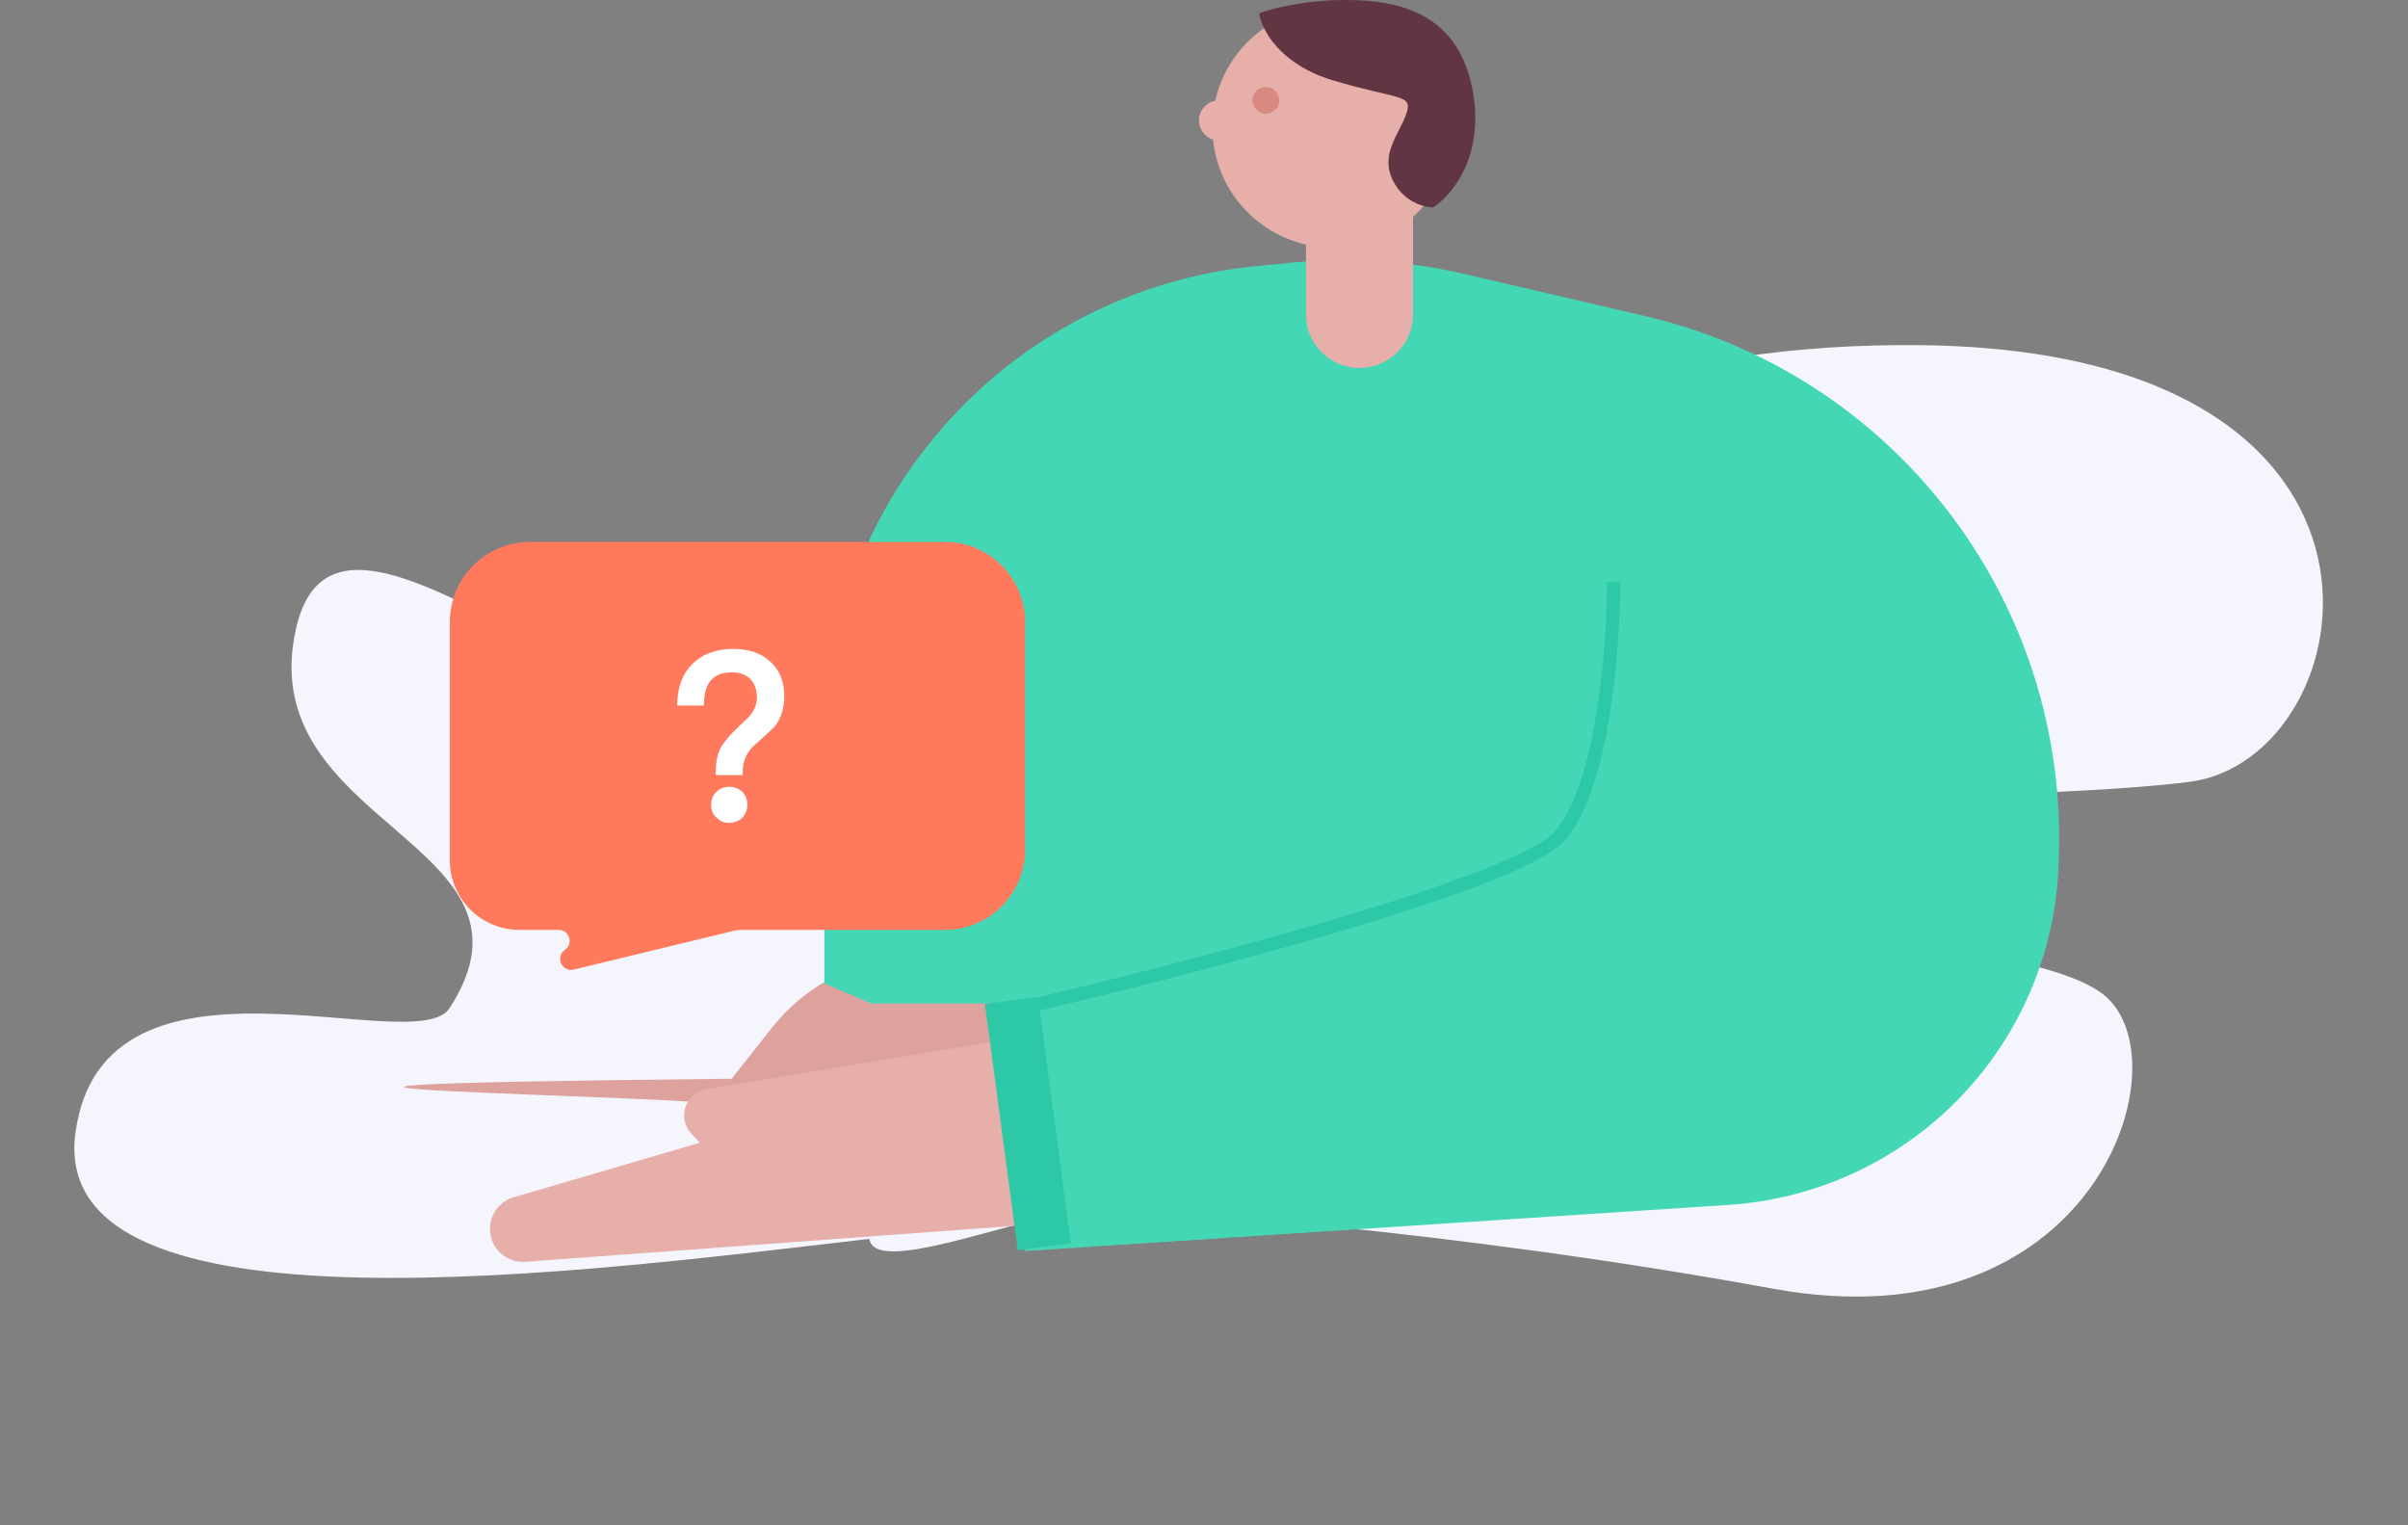 <svg width="180" height="114" viewBox="0 0 180 114" fill="none" xmlns="http://www.w3.org/2000/svg">
<rect x="0" y="0" width="180" height="114" fill="#808080" stroke="none"/>
<path d="M5.653 84.551C3.318 100.614 44.477 94.951 64.988 92.592C65.344 95.327 75.451 91.231 80 90.639C84.549 90.047 108.857 91.984 132.552 96.318C156.246 100.652 163.25 79.809 157.475 74.535C151.7 69.26 118.472 69.875 117.76 64.405C117.049 58.935 150.514 60.144 163.707 58.428C176.899 56.712 182.658 26.298 143.733 25.799C104.809 25.3 90.764 48.913 70.826 55.678C50.889 62.443 25.624 31.5 22.124 47C18.8 61.723 41.624 63 33.601 75.353C31.052 79.277 7.849 69.433 5.653 84.551Z" fill="#F5F5FD"/>
<path d="M67.593 71.542L74.804 71L78 84.837L57.378 85.836C55.539 85.925 54 84.459 54 82.618C54 81.894 54.24›42 81.191 54.693 80.622L57.714 76.796C60.127 73.74 63.71 71.834 67.593 71.542Z" fill="#DDA29D"/>
<path d="M52.816 81.391L76.428 77.5L79.624 91.337L39.27 94.305C37.841 94.41 36.624 93.28 36.624 91.847C36.624 90.752 37.346 89.789 38.397 89.481L52.313 85.407L51.681 84.732C50.589 83.565 51.239 81.651 52.816 81.391Z" fill="#E7AFAA"/>
<path d="M61.624 55.497V73.5L65.124 75H74.124L76.624 93.5L129.234 90.05C134.693 89.692 139.905 87.647 144.15 84.198C150.16 79.315 153.722 72.038 153.893 64.295L153.91 63.495C154.326 44.559 141.416 27.922 122.969 23.624L109.427 20.468C105.253 19.496 100.949 19.21 96.683 19.621L93.971 19.882C75.625 21.651 61.624 37.066 61.624 55.497Z" fill="#44D7B6"/>
<path d="M75.624 75.5C87.928 72.667 113.343 66.1 116.579 62.5C119.815 58.9 120.624 48.333 120.624 43.5" stroke="#2DC9A6"/>
<path fill-rule="evenodd" clip-rule="evenodd" d="M105.624 16.208C107.466 14.56 108.624 12.165 108.624 9.5C108.624 4.529 104.595 0.5 99.624 0.5C95.332 0.5 91.741 3.505 90.841 7.527C90.148 7.659 89.624 8.268 89.624 9C89.624 9.671 90.064 10.239 90.672 10.431C91.069 14.295 93.91 17.434 97.624 18.277V23.5C97.624 25.709 99.415 27.5 101.624 27.5C103.833 27.5 105.624 25.709 105.624 23.5V16.208Z" fill="#E7AFAA"/>
<path d="M99.624 6C95.624 4.8 94.291 2.167 94.124 1C94.958 0.667 97.424 0 100.624 0C104.624 0 109.124 1 110.124 7C110.924 11.8 108.458 14.667 107.124 15.5C106.458 15.5 104.924 15.1 104.124 13.5C103.124 11.5 104.624 10 105.124 8.5C105.624 7 104.624 7.5 99.624 6Z" fill="#613541"/>
<path d="M33.624 46.5C33.624 43.186 36.311 40.5 39.624 40.5H70.624C73.938 40.5 76.624 43.186 76.624 46.5V63.5C76.624 66.814 73.938 69.5 70.624 69.5H55.496C55.249 69.5 55.003 69.529 54.763 69.588L42.888 72.466C42.005 72.68 41.48 71.514 42.225 70.995C42.885 70.536 42.561 69.5 41.757 69.5H38.835C35.957 69.5 33.624 67.167 33.624 64.289V46.5Z" fill="#FF7A5C"/>
<path d="M54.816 48.5C53.524 48.5 52.511 48.875 51.76 49.625C50.991 50.375 50.624 51.411 50.624 52.732H52.615C52.615 51.964 52.755 51.375 53.052 50.964C53.402 50.482 53.943 50.25 54.694 50.25C55.288 50.25 55.76 50.411 56.092 50.75C56.406 51.089 56.581 51.554 56.581 52.143C56.581 52.589 56.423 53.018 56.109 53.411L55.899 53.661C54.764 54.696 54.083 55.446 53.856 55.929C53.611 56.411 53.506 57 53.506 57.679V57.929H55.515V57.679C55.515 57.25 55.602 56.857 55.777 56.5C55.934 56.179 56.161 55.875 56.476 55.625C57.314 54.875 57.821 54.393 57.978 54.214C58.397 53.643 58.624 52.911 58.624 52.018C58.624 50.929 58.275 50.071 57.576 49.446C56.877 48.804 55.952 48.5 54.816 48.5ZM54.502 58.804C54.118 58.804 53.803 58.929 53.559 59.179C53.279 59.429 53.157 59.75 53.157 60.143C53.157 60.536 53.279 60.857 53.559 61.107C53.803 61.357 54.118 61.5 54.502 61.5C54.886 61.5 55.201 61.375 55.48 61.125C55.725 60.875 55.864 60.536 55.864 60.143C55.864 59.75 55.725 59.429 55.48 59.179C55.218 58.929 54.886 58.804 54.502 58.804Z" fill="white"/>
<rect x="73.624" y="75.029" width="4" height="18.582" transform="rotate(-7.594 73.624 75.029)" fill="#2DC9A6"/>
<circle cx="94.624" cy="7.5" r="1" fill="#DA8982"/>
</svg>
